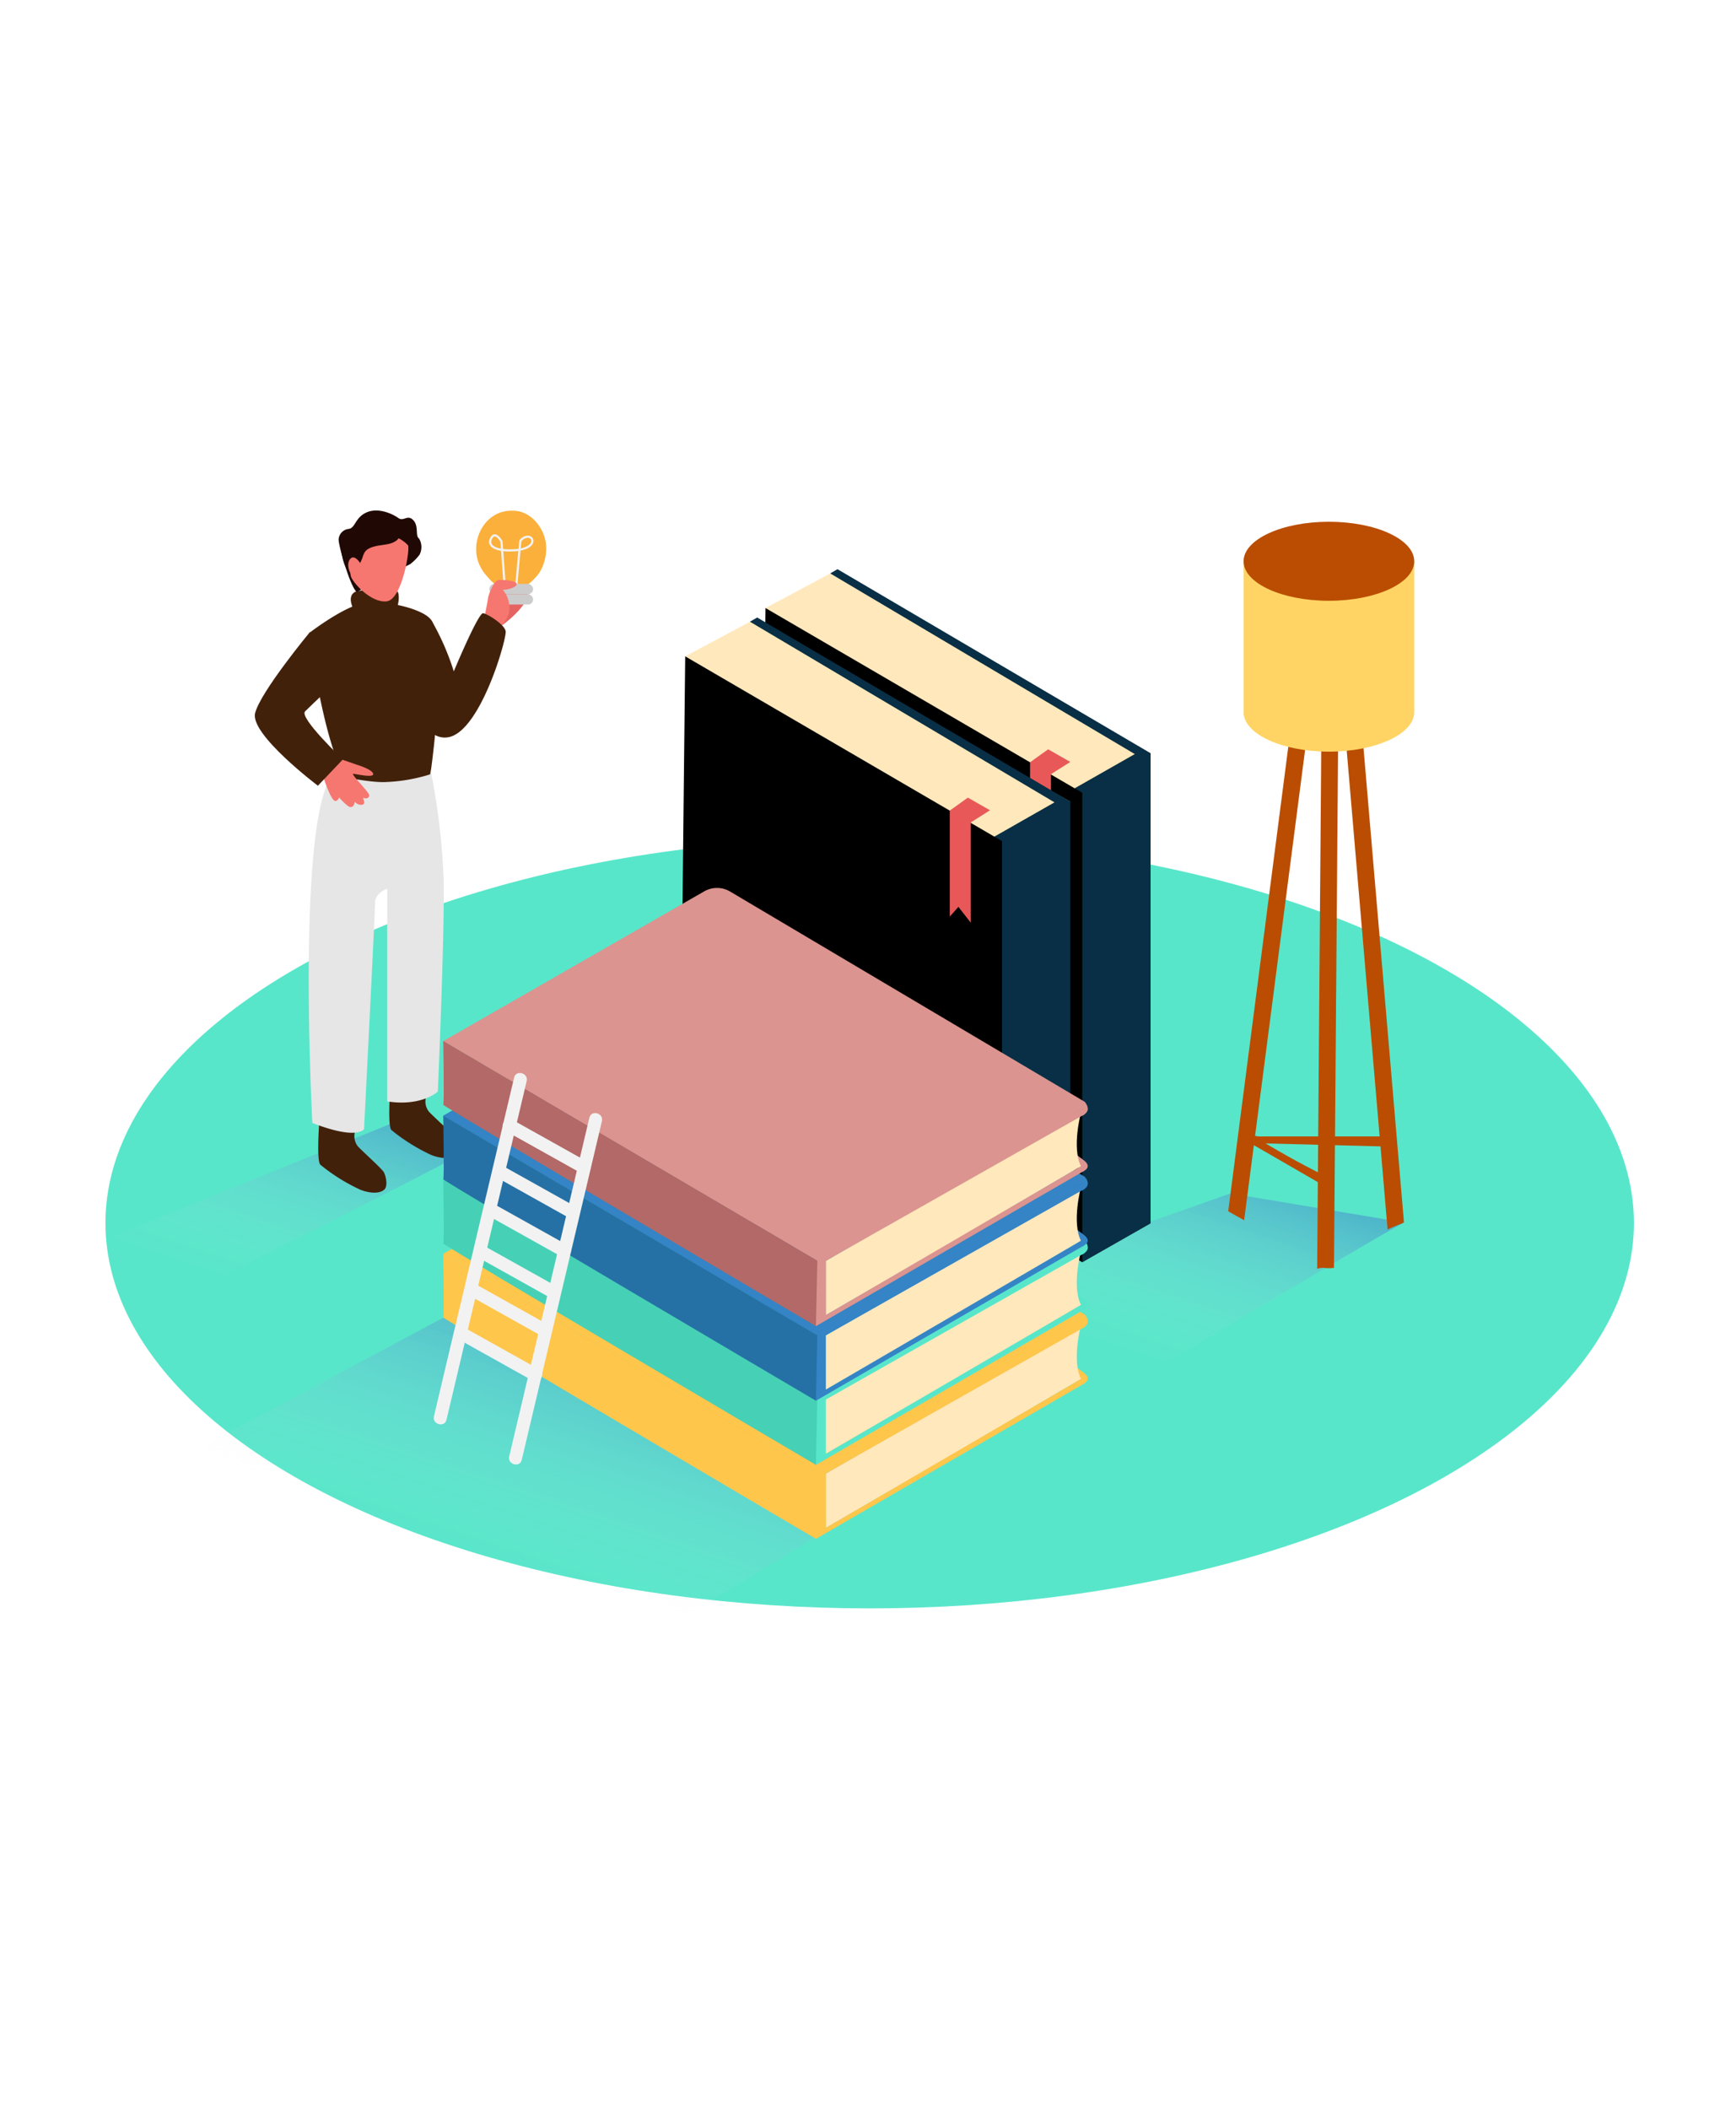 <svg id="Layer_1" data-name="Layer 1" xmlns="http://www.w3.org/2000/svg" xmlns:xlink="http://www.w3.org/1999/xlink" viewBox="0 0 400 300" data-imageid="piggy-bank-3" imageName="Knowledge" class="illustrations_image" style="width: 247px;"><defs><linearGradient id="linear-gradient" x1="59" y1="203.67" x2="77.28" y2="148.83" gradientUnits="userSpaceOnUse"><stop offset="0" stop-color="#fff" stop-opacity="0"/><stop offset="0.98" stop-color="#0800bf"/></linearGradient><linearGradient id="linear-gradient-2" x1="122.98" y1="271.38" x2="146.41" y2="201.09" xlink:href="#linear-gradient"/><linearGradient id="linear-gradient-3" x1="265.99" y1="220.24" x2="284.5" y2="164.71" xlink:href="#linear-gradient"/></defs><title>81-90</title><ellipse cx="200.39" cy="188.78" rx="176.09" ry="88.76" fill="#58e6ca"/><path d="M37.05,208.38C52,200.32,93.11,180.23,108,172L92.79,164.8,24.3,192.55C40,200.75,15.38,195,37.05,208.38Z" opacity="0.32" fill="url(#linear-gradient)"/><path d="M137.25,291.55c15-8.07,67.41-41.23,82.27-49.49l-105.4-37.89L46.57,240.3C62.24,248.5,115.57,278.14,137.25,291.55Z" opacity="0.32" fill="url(#linear-gradient-2)"/><path d="M254.84,228.7c15-8.07,53.79-31.8,68.66-40.05l-40-6.69-58.63,20.73C240.54,210.88,233.16,215.29,254.84,228.7Z" opacity="0.32" fill="url(#linear-gradient-3)"/><path d="M115.69,51.13s5.55-4,6-7.18a4.51,4.51,0,0,0-2.5-4.55L115.31,44" fill="#e56461"/><path d="M114.41,41.74c-.59,0-1.82-1.5-2.22-1.95a10.22,10.22,0,0,1-1.68-2.52c-2.39-5.18.81-12.13,6.77-12.54a11,11,0,0,1,1.27,0c3.91.18,6.9,4.08,7.26,7.76a10.91,10.91,0,0,1-.94,5.42,8.2,8.2,0,0,1-1.48,2.19c-.42.45-1.7,1.83-2.35,1.81Z" fill="#fbb03b"/><path d="M116.3,42.13l-.76-10.35s-1.39-2.54-2.36-.74,1,3,5.17,2.8,4.87-2.12,4-2.87-2.4.29-2.47.82-.93,10.35-.93,10.35" fill="none" stroke="#f2f2f2" stroke-miterlimit="10" stroke-width="0.5"/><rect x="112.75" y="41.57" width="10.09" height="2.38" rx="1.19" ry="1.19" fill="#ccc"/><rect x="112.75" y="43.95" width="10.09" height="2.38" rx="1.19" ry="1.19" fill="#ccc"/><path d="M111.56,49.54s.89-4.38.89-4.71,1.22-4.06,2.43-4.14,3.81.08,4.14.81-1.79,1.42-3.16,1.44a6.29,6.29,0,0,1,1.38,5.38,8.69,8.69,0,0,1-3.57,4.57" fill="#f67770"/><path d="M98.09,160.08a3.74,3.74,0,0,0,.76,3.07c1.16,1.25,5.59,5.18,6,6s1,3.17,0,4-3,.89-5.39,0a42.64,42.64,0,0,1-9.29-5.8c-1.07-1.16,0-13.13,0-13.13s6.22-1.52,8.3,0Z" fill="#42210b"/><path d="M81.72,168.07a3.74,3.74,0,0,0,.76,3.07c1.16,1.25,5.59,5.18,6,6s1,3.17,0,4-3,.89-5.39,0a42.64,42.64,0,0,1-9.29-5.8c-1.07-1.16,0-13.13,0-13.13s6.22-1.52,8.3,0Z" fill="#42210b"/><path d="M98.85,82.77A155.07,155.07,0,0,1,102.23,110c.21,13.16-1.35,48.5-1.35,48.5s-3.64,3.5-11.66,2.27v-49s-2.79,1-2.79,3.12-2.55,52.25-2.55,52.25-1.43,2.66-11.91-1.41c0,0-3.58-66.5,4.11-79.39" fill="#e6e6e6"/><path d="M78.61,86.2c1.84-.07,7,1.22,10.49,1a38.57,38.57,0,0,0,10-1.76c.13-.62.25-1.27.34-2,2.33-18,1.71-30.58,0-33.42s-11.92-5.1-16.57-3.81S71.22,52.9,71.22,52.9,73.13,68.14,76.55,79C77.5,82,77.5,82,78.61,86.2Z" fill="#42210b"/><path d="M90.28,47.89c1.64.35,1.95-4.19,1.25-4.61s-8.38-.47-9.56.06c-2.59,1.15,0,5,0,5" fill="#42210b"/><path d="M80.42,28.9c1.48-.26,1.43-2.73,4.18-3.85s6,.49,7.2,1.36,2.08-.9,3.4.46.48,3.44,1.25,4.18l.11.08a3.83,3.83,0,0,1,.11,3.72A11.23,11.23,0,0,1,94.54,37L82.21,43.43c-1.49-1.05-4.34-11-4.18-12.19A2.6,2.6,0,0,1,80.42,28.9Z" fill="#200904"/><path d="M94,32.67c.56.6-1.29,12.5-4.9,12.92s-7.88-4.36-8.26-5.78-.16-9,1.31-9.76S90.56,29,94,32.67Z" fill="#f67770"/><path d="M92.26,29.24S93,32,88.65,32.53,84,34,83.52,35.53c-1,2.85-4,6.16-5-2.39-.05-.41,3.06-6.27,6.42-6.73S92.26,29.24,92.26,29.24Z" fill="#200904"/><path d="M83.14,37s-1.36-2.34-2.41-1.23-.29,3.72,1.13,4.54" fill="#f67770"/><path d="M99.43,50a58.64,58.64,0,0,1,5.13,11.72s5.66-13.58,6.76-13.39,4.87,2.55,5.19,4.12-5.6,22.47-12.86,24.36S92.31,62.56,92.31,62.56" fill="#42210b"/><path d="M78.7,82l3.78,1.31s3.3,1,3.5,2-3.71.09-4.54,0,3.65,4.23,3.63,4.95-.74.82-1.26.62.72,1.24-.31,1.55a1.73,1.73,0,0,1-1.75-.72s-.1,1.44-1.13,1.24S75,87.45,74.54,85.6,76.76,81.34,78.7,82Z" fill="#f67770"/><path d="M74.5,86.07s1.76,5.59,2.8,5.51,1.32-2.44,1.32-2.44-2.85-4.22-3.56-4.55S74.5,86.07,74.5,86.07Z" fill="#f67770"/><path d="M71.39,52.69S60,66.44,58.78,71.34,73.25,88.06,73.25,88.06L79,82s-10.15-9.61-8.7-11.07,9.25-8.79,9.25-8.79" fill="#42210b"/><polyline points="191.32 39.16 176.38 47.13 217.17 85.54 253.13 96.84 265.11 80.59" fill="#ffe8bc"/><polyline points="247.63 88.66 261.5 80.77 191.32 39.16 192.97 38.2 265.11 80.59 265.11 188.85 249.37 197.81 243.37 191.55" fill="#000000" class="target-color"/><polyline points="247.63 88.66 261.5 80.77 191.32 39.16 192.97 38.2 265.11 80.59 265.11 188.85 249.37 197.81 243.37 191.55" fill="#1371a5" opacity="0.42"/><polygon points="176.38 47.13 249.37 89.68 249.37 197.81 175.23 153.5 176.38 47.13" fill="#000000" class="target-color"/><polygon points="246.61 82.58 242.16 85.4 242.16 108.46 239.33 104.83 237.34 107.08 237.34 82.66 241.51 79.67 246.61 82.58" fill="#e85858"/><polyline points="172.82 50.28 157.88 58.26 198.67 96.66 234.63 107.97 246.61 91.72" fill="#ffe8bc"/><polyline points="229.13 99.79 243 91.89 172.82 50.28 174.47 49.33 246.61 91.72 246.61 199.98 230.87 208.94 224.87 202.68" fill="#000000" class="target-color"/><polyline points="229.13 99.79 243 91.89 172.82 50.28 174.47 49.33 246.61 91.72 246.61 199.98 230.87 208.94 224.87 202.68" fill="#1371a5" opacity="0.42"/><polygon points="157.88 58.26 230.87 100.81 230.87 208.94 156.73 164.62 157.88 58.26" fill="#000000" class="target-color"/><polygon points="228.11 93.71 223.66 96.53 223.66 119.59 220.83 115.96 218.84 118.2 218.84 93.79 223.01 90.8 228.11 93.71" fill="#e85858"/><path d="M249.07,226c.29,0,2.87-1,.69-2.7a44.73,44.73,0,0,0-4.52-3.09" fill="#fec64b"/><path d="M249.07,212.35s-2.17,8,0,12.34l-29.56,17.37L190.28,259v-12.5" fill="#ffe8bc"/><path d="M250.05,211.1q-.1.84-.21,1.67l-59.56,33.71V259l59.51-34.71c0,.49,0,1,0,1.48L188,261.52v-17Z" fill="#fec64b"/><path d="M249.72,211.32,188.3,246.48l-86.19-50.6,60.1-34.47a5.93,5.93,0,0,1,6,0l81.54,48.33A.89.89,0,0,1,249.72,211.32Z" fill="#fec64b"/><path d="M188,261.52s-86.13-50.72-85.87-51,0-14.68,0-14.68l86.19,50.6Z" fill="#fec64b"/><path d="M249.74,209.78a2.19,2.19,0,0,1,.9,1.56c.1,1-1,1.56-1.4,1.78" fill="#fec64b"/><path d="M249.07,209c.29,0,2.87-1,.69-2.7a44.73,44.73,0,0,0-4.52-3.09" fill="#58e6ca"/><path d="M249.07,195.31s-2.17,8,0,12.34L219.52,225l-29.24,16.92v-12.5" fill="#ffe8bc"/><path d="M250.05,194.06q-.1.84-.21,1.67l-59.56,33.71v12.5l59.51-34.71c0,.49,0,1,0,1.48L188,244.49v-17Z" fill="#58e6ca"/><path d="M249.72,194.28,188.3,229.44l-86.19-50.6,60.1-34.47a5.93,5.93,0,0,1,6,0l81.54,48.33A.89.89,0,0,1,249.72,194.28Z" fill="#58e6ca"/><path d="M188,244.49s-86.13-50.72-85.87-51,0-14.68,0-14.68l86.19,50.6Z" fill="#46d1b6"/><path d="M249.74,192.75a2.19,2.19,0,0,1,.9,1.56c.1,1-1,1.56-1.4,1.78" fill="#58e6ca"/><path d="M249.07,194.23c.29,0,2.87-1,.69-2.7a44.73,44.73,0,0,0-4.52-3.09" fill="#3484c6"/><path d="M249.07,180.53s-2.17,8,0,12.34l-29.56,17.37-29.24,16.92v-12.5" fill="#ffe8bc"/><path d="M250.05,179.28q-.1.84-.21,1.67l-59.56,33.71v12.5l59.51-34.71c0,.49,0,1,0,1.48L188,229.71v-17Z" fill="#3484c6"/><path d="M249.72,179.5,188.3,214.66l-86.19-50.6,60.1-34.47a5.93,5.93,0,0,1,6,0L249.74,178A.89.89,0,0,1,249.72,179.5Z" fill="#3484c6"/><path d="M188,229.71s-86.13-50.72-85.87-51,0-14.68,0-14.68l86.19,50.6Z" fill="#2571a5"/><path d="M249.74,178a2.19,2.19,0,0,1,.9,1.56c.1,1-1,1.56-1.4,1.78" fill="#3484c6"/><path d="M249.07,177.06c.29,0,2.87-1,.69-2.7a44.73,44.73,0,0,0-4.52-3.09" fill="#db948f"/><path d="M249.07,163.36s-2.17,8,0,12.34l-29.56,17.37L190.28,210v-12.5" fill="#ffe8bc"/><path d="M250.05,162.11q-.1.84-.21,1.67l-59.56,33.71V210l59.51-34.71c0,.49,0,1,0,1.48L188,212.54v-17Z" fill="#db948f"/><path d="M249.72,162.34,188.3,197.49l-86.19-50.6,60.1-34.47a5.93,5.93,0,0,1,6,0l81.54,48.33A.89.89,0,0,1,249.72,162.34Z" fill="#db948f"/><path d="M188,212.54s-86.13-50.72-85.87-51,0-14.68,0-14.68l86.19,50.6Z" fill="#b26967"/><path d="M249.74,160.8a2.19,2.19,0,0,1,.9,1.56c.1,1-1,1.56-1.4,1.78" fill="#db948f"/><path d="M290.27,168.84a4.6,4.6,0,0,1-1.92-.42l-.29,1.94,31.21.8v-2.33Z" fill="#ba4d02"/><path d="M288.34,168.49l-.28,1.87,17.23,9.95V177.9C299.47,175.07,293.87,171.84,288.34,168.49Z" fill="#ba4d02"/><path d="M305.73,34a5,5,0,0,1-3-.43L283,186.06c1.21.73,2.45,1.39,3.67,2.07l20-154.27C306.33,33.89,306,33.92,305.73,34Z" fill="#ba4d02"/><path d="M310.28,33.79a10,10,0,0,1-2.17,0c-.58,0-1.16,0-1.74.09l13.35,156.4a31.7,31.7,0,0,1,3.15-1.33l.53-.27.1,0Z" fill="#ba4d02"/><path d="M308.11,33.8a17.94,17.94,0,0,0-2.38.17,5.93,5.93,0,0,1-.94.06l-1.3,165.3h0a4.07,4.07,0,0,1,2.09-.16l1.13,0,.66-.07,1.3-165.23Z" fill="#ba4d02"/><path d="M286.55,36.43V70.6s39.31,1.17,39.31,0V36.43" fill="#ffd464"/><ellipse cx="306.2" cy="36.36" rx="19.66" ry="9.1" fill="#ba4d02"/><ellipse cx="306.2" cy="71.11" rx="19.66" ry="9.1" fill="#ffd464"/><path d="M118.46,155.29l-18.47,78c-.44,1.88,2.45,2.68,2.89.8l18.47-78c.44-1.88-2.45-2.68-2.89-.8Z" fill="#f2f2f2"/><path d="M135.8,164.53l-18.47,78c-.44,1.88,2.45,2.68,2.89.8l18.47-78c.44-1.88-2.45-2.68-2.89-.8Z" fill="#f2f2f2"/><path d="M116.54,167.6l17.33,9.68c1.69.94,3.2-1.65,1.51-2.59L118.06,165c-1.69-.94-3.2,1.65-1.51,2.59Z" fill="#f2f2f2"/><path d="M114.74,178.44l16.62,9.29c1.69.94,3.2-1.65,1.51-2.59l-16.62-9.29c-1.69-.94-3.2,1.65-1.51,2.59Z" fill="#f2f2f2"/><path d="M112.72,187.23l16.6,9.27c1.69.94,3.2-1.65,1.51-2.59l-16.6-9.27c-1.69-.94-3.2,1.65-1.51,2.59Z" fill="#f2f2f2"/><path d="M110.11,196.68l16.45,9.19c1.69.94,3.2-1.65,1.51-2.59l-16.45-9.19c-1.69-.94-3.2,1.65-1.51,2.59Z" fill="#f2f2f2"/><path d="M107.85,205.33l16.48,9.21c1.69.94,3.2-1.65,1.51-2.59l-16.48-9.21c-1.69-.94-3.2,1.65-1.51,2.59Z" fill="#f2f2f2"/><path d="M105.34,215.38l17.33,9.68c1.69.94,3.2-1.65,1.51-2.59l-17.33-9.68c-1.69-.94-3.2,1.65-1.51,2.59Z" fill="#f2f2f2"/></svg>